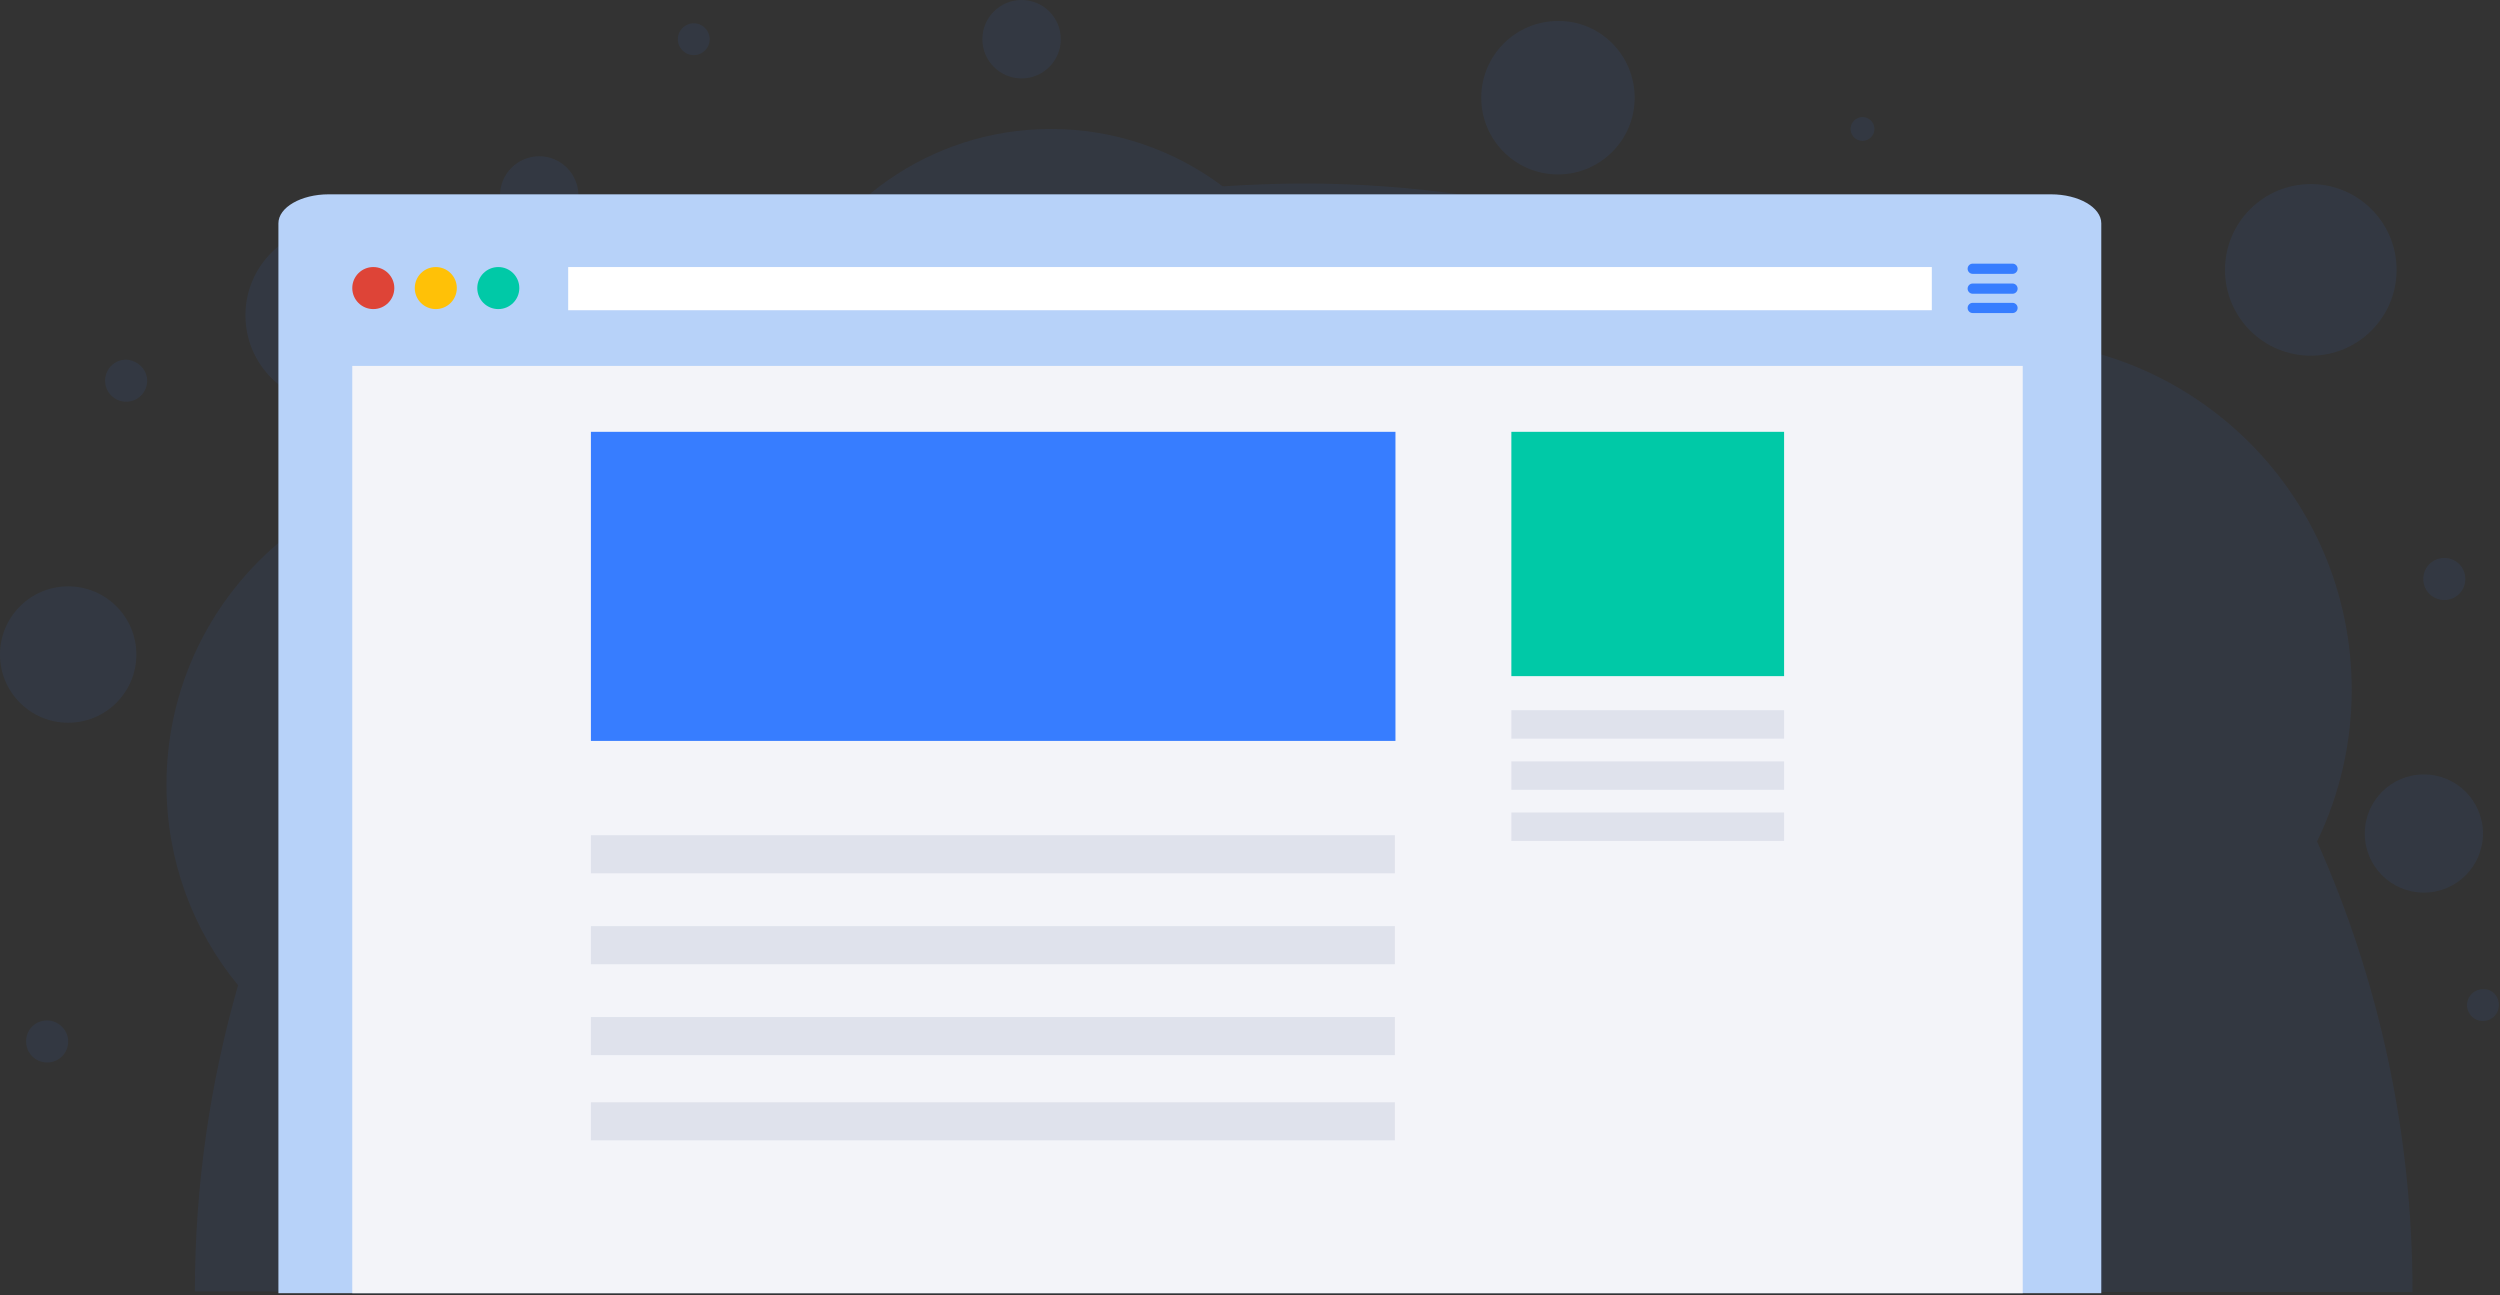 <svg height="228" viewBox="0 0 440 228" width="440" xmlns="http://www.w3.org/2000/svg"><rect x="0" y="0" width="440" height="228" fill="#333333" stroke="none"/><g fill="none"><g fill="#377dff" opacity=".15"><circle cx="426.6" cy="146.7" opacity=".5" r="10.4"/><path d="m287.7 17.2c0 7.5-6.1 13.5-13.5 13.5-7.5 0-13.5-6.1-13.5-13.5 0-7.5 6.1-13.5 13.5-13.5 7.4-.1 13.5 6 13.5 13.5z" opacity=".5"/><path d="m101.8 34.4c0 3.8-3.1 6.9-6.9 6.9s-6.9-3.1-6.9-6.9 3.1-6.9 6.9-6.9 6.9 3.1 6.9 6.9z" opacity=".5"/><path d="m344.1 47.5c0 3.8-3.1 6.9-6.9 6.9s-6.9-3.1-6.9-6.9 3.1-6.9 6.9-6.9 6.9 3.1 6.9 6.9z" opacity=".5"/><circle cx="179.8" cy="6.9" opacity=".5" r="6.9"/><path d="m439.8 176.9c0 1.6-1.3 2.8-2.8 2.8-1.6 0-2.8-1.3-2.8-2.8 0-1.6 1.3-2.8 2.8-2.8 1.6-.1 2.8 1.2 2.8 2.8z" opacity=".5"/><path d="m329.9 22.7c0 1.2-1 2.1-2.1 2.1-1.2 0-2.1-1-2.1-2.1 0-1.2 1-2.1 2.1-2.1s2.1.9 2.1 2.1z" opacity=".5"/><circle cx="122.1" cy="6.9" opacity=".5" r="2.8"/><path d="m25.9 67c0 2-1.6 3.7-3.7 3.7-2 0-3.7-1.6-3.7-3.7 0-2 1.6-3.7 3.7-3.7 2 .1 3.7 1.7 3.7 3.7z" opacity=".5"/><path d="m433.9 101.9c0 2-1.6 3.7-3.7 3.7-2 0-3.7-1.6-3.7-3.7 0-2 1.6-3.7 3.7-3.7s3.7 1.7 3.7 3.7z" opacity=".5"/><circle cx="58.8" cy="55.5" opacity=".5" r="15.6"/><path d="m12 183.3c0 2-1.6 3.7-3.7 3.7-2 0-3.7-1.6-3.7-3.7s1.6-3.7 3.7-3.7c2 0 3.7 1.7 3.7 3.7z" opacity=".5"/><circle cx="406.7" cy="47.5" opacity=".5" r="15.1"/><circle cx="12" cy="115.2" opacity=".5" r="12"/><path d="m424.6 227.4c0-28.2-6-55.1-16.8-79.3 3.9-8.1 6.1-17.1 6.1-26.7 0-34-27.5-61.5-61.5-61.5-6.4 0-12.5 1-18.3 2.8-30.2-19.2-66.1-30.4-104.6-30.4-4.8 0-9.6.2-14.3.5-8.4-6.3-18.9-10.1-30.2-10.1-21.4 0-39.7 13.4-46.9 32.3-14.8 7.9-28.5 17.6-40.7 28.8-4-.9-8.1-1.4-12.4-1.4-30.8 0-55.7 24.9-55.7 55.7 0 13.4 4.7 25.7 12.6 35.3-4.9 17.1-7.6 35.2-7.6 53.9z" opacity=".47"/><path d="m370.1 227c0-78.3-63.4-141.7-141.7-141.7s-141.7 63.4-141.7 141.7z" opacity=".47"/></g><g transform="translate(49 34)"><path d="m321 193.6h-321v-188.3c0-2.8 3.991-5.1 8.849-5.1h303.128c4.858 0 8.849 2.3 8.849 5.1v188.3z" fill="#b7d2f9"/><path d="m13 30.4h294v163.2h-294z" fill="#f3f4f9"/><path d="m51 13h240v7.6h-240z" fill="#fff"/><g fill="#377dff" transform="translate(297 12)"><path d="m8.2 2.2h-7c-.5 0-.9-.4-.9-.9s.4-.9.9-.9h7c.5 0 .9.4.9.9s-.4.9-.9.9z"/><path d="m8.2 5.7h-7c-.5 0-.9-.4-.9-.9s.4-.9.9-.9h7c.5 0 .9.4.9.9s-.4.9-.9.9z"/><path d="m8.2 9.1h-7c-.5 0-.9-.4-.9-.9s.4-.9.9-.9h7c.5 0 .9.4.9.9s-.4.9-.9.9z"/></g><circle cx="16.7" cy="16.7" fill="#de4437" r="3.7"/><circle cx="27.7" cy="16.7" fill="#ffc107" r="3.7"/><circle cx="38.7" cy="16.7" fill="#00c9a7" r="3.7"/><g fill="#dfe2ec"><path d="m55 113h141.5v6.7h-141.5z"/><path d="m55 129h141.5v6.7h-141.5z"/><path d="m55 145h141.5v6.7h-141.5z"/><path d="m55 160h141.5v6.7h-141.5z"/></g><path d="m55 42h141.6v54.4h-141.6z" fill="#377dff"/><path d="m217 91h48v5h-48z" fill="#dfe2ec"/><path d="m217 100h48v5h-48z" fill="#dfe2ec"/><path d="m217 109h48v5h-48z" fill="#dfe2ec"/><path d="m217 42h48v43h-48z" fill="#00c9a7"/></g></g></svg>